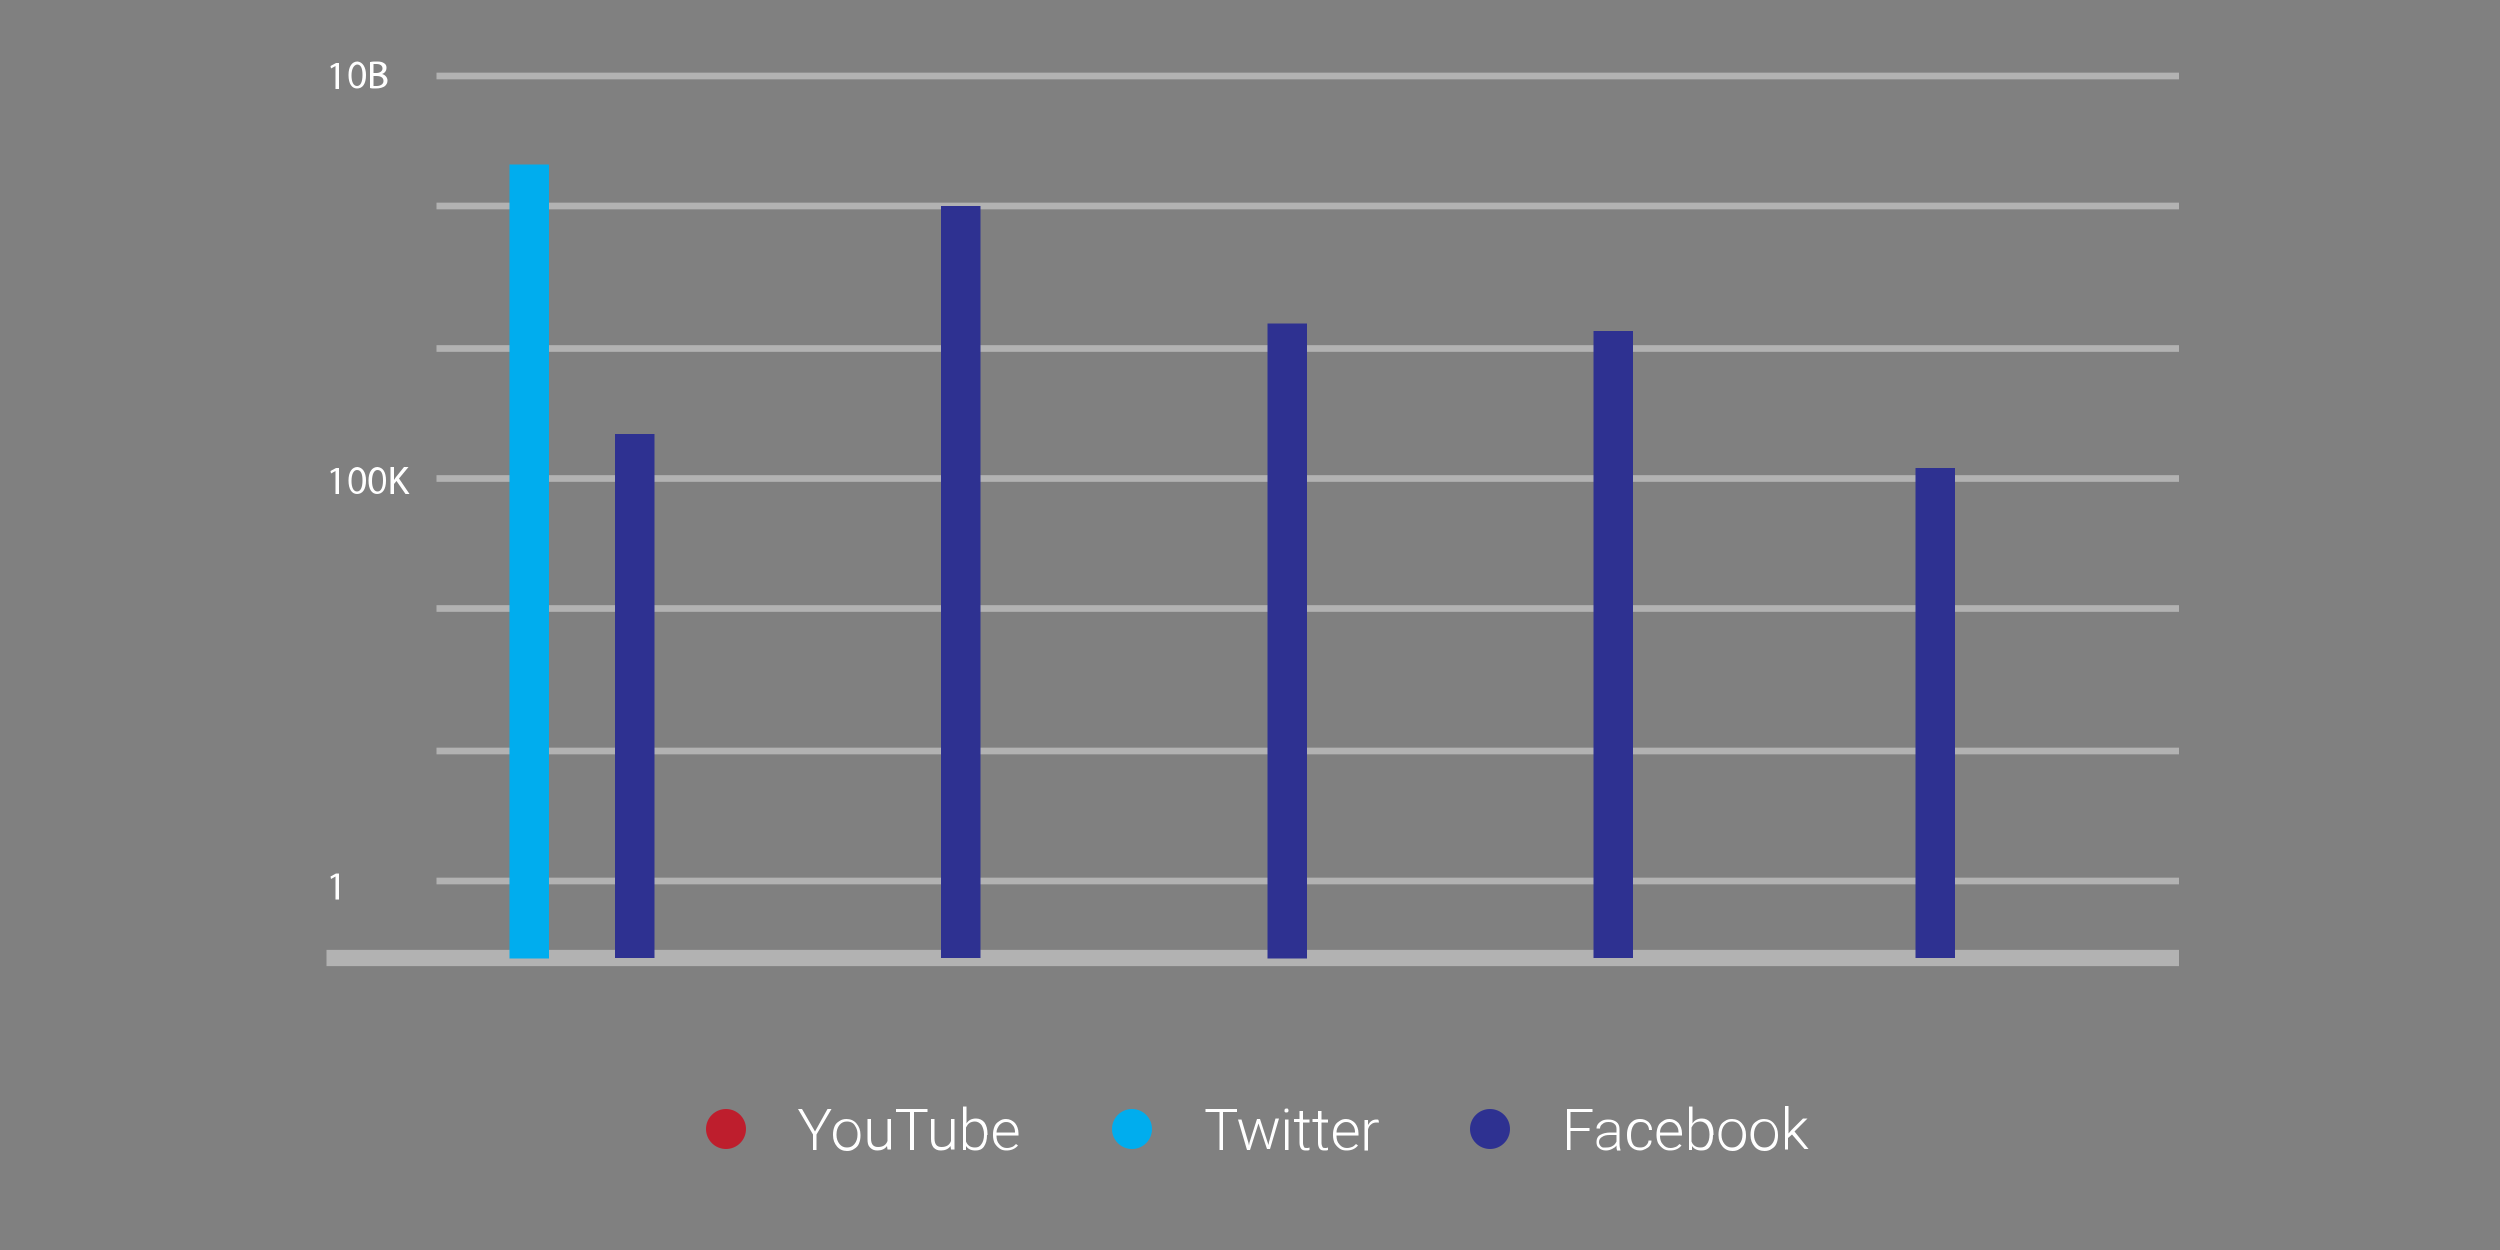 <?xml version="1.0" encoding="utf-8"?>
<!-- Generator: Adobe Illustrator 27.7.0, SVG Export Plug-In . SVG Version: 6.00 Build 0)  -->
<svg version="1.1" id="Layer_1" xmlns="http://www.w3.org/2000/svg" xmlns:xlink="http://www.w3.org/1999/xlink" x="0px" y="0px"
	 viewBox="0 0 500 250" style="enable-background:new 0 0 500 250;" xml:space="preserve">
<rect x="0" y="0" width="500" height="250" fill="#808080" stroke="none"/>
<style type="text/css">
	.st0{fill:none;stroke:#B2B2B2;stroke-width:3.251;stroke-miterlimit:10;}
	.st1{fill:none;stroke:#B2B2B2;stroke-width:1.336;stroke-miterlimit:10;}
	.st2{fill:#FFFFFF;}
	.st3{fill:#00ADEE;}
	.st4{fill:#2E3191;}
	.st5{fill:#BE1E2D;}
</style>
<g>
	<line class="st0" x1="65.3" y1="191.6" x2="435.8" y2="191.6"/>
	<g>
		<line class="st1" x1="87.3" y1="15.2" x2="435.8" y2="15.2"/>
		<line class="st1" x1="87.3" y1="41.2" x2="435.8" y2="41.2"/>
		<line class="st1" x1="87.3" y1="69.7" x2="435.8" y2="69.7"/>
		<line class="st1" x1="87.3" y1="95.7" x2="435.8" y2="95.7"/>
		<line class="st1" x1="87.3" y1="121.7" x2="435.8" y2="121.7"/>
		<line class="st1" x1="87.3" y1="150.2" x2="435.8" y2="150.2"/>
		<line class="st1" x1="87.3" y1="176.2" x2="435.8" y2="176.2"/>
	</g>
	<g>
		<g>
			<g>
				<g>
					<path class="st2" d="M67.1,13.2L67.1,13.2l-0.9,0.5l-0.1-0.5l1.1-0.6h0.6v5.2h-0.7V13.2z"/>
					<path class="st2" d="M73.2,15c0,1.8-0.7,2.7-1.8,2.7c-1,0-1.7-0.9-1.7-2.7c0-1.7,0.7-2.7,1.8-2.7C72.5,12.4,73.2,13.4,73.2,15z
						 M70.3,15.1c0,1.3,0.4,2.1,1.1,2.1c0.7,0,1.1-0.8,1.1-2.2c0-1.3-0.3-2.1-1.1-2.1C70.8,13,70.3,13.7,70.3,15.1z"/>
					<path class="st2" d="M74.1,12.4c0.3-0.1,0.8-0.1,1.3-0.1c0.7,0,1.1,0.1,1.5,0.4c0.3,0.2,0.4,0.5,0.4,0.9c0,0.5-0.3,1-0.9,1.2v0
						c0.5,0.1,1.1,0.6,1.1,1.3c0,0.5-0.2,0.8-0.5,1.1c-0.4,0.3-1,0.5-1.9,0.5c-0.5,0-0.8,0-1.1-0.1V12.4z M74.7,14.6h0.6
						c0.7,0,1.2-0.4,1.2-0.9c0-0.6-0.5-0.9-1.2-0.9c-0.3,0-0.5,0-0.6,0V14.6z M74.7,17.2c0.1,0,0.3,0,0.6,0c0.7,0,1.4-0.3,1.4-1
						c0-0.7-0.6-1-1.4-1h-0.6V17.2z"/>
				</g>
			</g>
			<g>
				<g>
					<path class="st2" d="M67.1,94.2L67.1,94.2l-0.9,0.5l-0.1-0.5l1.1-0.6h0.6v5.2h-0.7V94.2z"/>
					<path class="st2" d="M73.2,96.1c0,1.8-0.7,2.7-1.8,2.7c-1,0-1.7-0.9-1.7-2.7c0-1.7,0.7-2.7,1.8-2.7
						C72.5,93.5,73.2,94.4,73.2,96.1z M70.3,96.2c0,1.3,0.4,2.1,1.1,2.1c0.7,0,1.1-0.8,1.1-2.2c0-1.3-0.3-2.1-1.1-2.1
						C70.8,94,70.3,94.7,70.3,96.2z"/>
					<path class="st2" d="M77.2,96.1c0,1.8-0.7,2.7-1.8,2.7c-1,0-1.7-0.9-1.7-2.7c0-1.7,0.7-2.7,1.8-2.7
						C76.6,93.5,77.2,94.4,77.2,96.1z M74.4,96.2c0,1.3,0.4,2.1,1.1,2.1c0.7,0,1.1-0.8,1.1-2.2c0-1.3-0.3-2.1-1.1-2.1
						C74.9,94,74.4,94.7,74.4,96.2z"/>
					<path class="st2" d="M78.1,93.4h0.7v2.6h0c0.1-0.2,0.3-0.4,0.4-0.6l1.6-2h0.9l-1.9,2.3l2.1,3.1h-0.8l-1.8-2.6l-0.5,0.6v2h-0.7
						V93.4z"/>
				</g>
			</g>
			<g>
				<g>
					<path class="st2" d="M67.1,175.3L67.1,175.3l-0.9,0.5l-0.1-0.5l1.1-0.6h0.6v5.2h-0.7V175.3z"/>
				</g>
			</g>
		</g>
	</g>
	<rect x="101.9" y="32.9" class="st3" width="7.9" height="158.8"/>
	<rect x="123" y="86.8" class="st4" width="7.9" height="104.8"/>
	<rect x="188.2" y="41.2" class="st4" width="7.9" height="150.4"/>
	<rect x="253.5" y="64.7" class="st4" width="7.9" height="127"/>
	<rect x="318.7" y="66.2" class="st4" width="7.9" height="125.4"/>
	<rect x="383.1" y="93.6" class="st4" width="7.9" height="98"/>
	<g>
		<path class="st2" d="M247.4,222.4h-2.8v7.6h-0.7v-7.6h-2.8v-0.6h6.3V222.4z"/>
		<path class="st2" d="M249.7,228.6l0.1,0.5l0.1-0.6l1.5-4.7h0.6l1.5,4.6l0.2,0.6l0.1-0.6l1.3-4.7h0.7l-1.8,6.1h-0.6l-1.6-4.8
			l-0.1-0.3l-0.1,0.3L250,230h-0.6l-1.8-6.1h0.7L249.7,228.6z"/>
		<path class="st2" d="M256.9,222.1c0-0.1,0-0.2,0.1-0.3c0.1-0.1,0.2-0.1,0.3-0.1c0.1,0,0.3,0,0.3,0.1c0.1,0.1,0.1,0.2,0.1,0.3
			c0,0.1,0,0.2-0.1,0.3c-0.1,0.1-0.2,0.1-0.3,0.1c-0.1,0-0.3,0-0.3-0.1C256.9,222.4,256.9,222.3,256.9,222.1z M257.7,230H257v-6.1
			h0.7V230z"/>
		<path class="st2" d="M260.6,222.3v1.6h1.3v0.6h-1.3v4.1c0,0.3,0.1,0.6,0.2,0.8c0.1,0.2,0.3,0.2,0.6,0.2c0.1,0,0.3,0,0.5-0.1l0,0.5
			c-0.2,0.1-0.4,0.1-0.7,0.1c-0.5,0-0.8-0.1-1-0.4c-0.2-0.3-0.3-0.7-0.3-1.2v-4.1h-1.1v-0.6h1.1v-1.6H260.6z"/>
		<path class="st2" d="M264.3,222.3v1.6h1.3v0.6h-1.3v4.1c0,0.3,0.1,0.6,0.2,0.8c0.1,0.2,0.3,0.2,0.6,0.2c0.1,0,0.3,0,0.5-0.1l0,0.5
			c-0.2,0.1-0.4,0.1-0.7,0.1c-0.5,0-0.8-0.1-1-0.4c-0.2-0.3-0.3-0.7-0.3-1.2v-4.1h-1.1v-0.6h1.1v-1.6H264.3z"/>
		<path class="st2" d="M269.3,230.1c-0.5,0-1-0.1-1.4-0.4c-0.4-0.3-0.7-0.6-1-1.1c-0.2-0.5-0.3-1-0.3-1.5v-0.2
			c0-0.6,0.1-1.1,0.3-1.6c0.2-0.5,0.5-0.8,1-1.1c0.4-0.3,0.8-0.4,1.3-0.4c0.7,0,1.3,0.3,1.8,0.8c0.4,0.5,0.7,1.2,0.7,2.1v0.4h-4.4
			v0.1c0,0.7,0.2,1.3,0.6,1.7c0.4,0.5,0.9,0.7,1.5,0.7c0.4,0,0.7-0.1,1-0.2c0.3-0.1,0.5-0.3,0.8-0.6l0.4,0.3
			C271,229.8,270.3,230.1,269.3,230.1z M269.2,224.4c-0.5,0-0.9,0.2-1.3,0.6s-0.6,0.9-0.6,1.5h3.7v-0.1c0-0.6-0.2-1.1-0.5-1.4
			C270.1,224.5,269.7,224.4,269.2,224.4z"/>
		<path class="st2" d="M275.8,224.5c-0.1,0-0.3,0-0.5,0c-0.4,0-0.8,0.1-1.1,0.4c-0.3,0.2-0.5,0.6-0.6,1v4.2h-0.7v-6.1h0.7l0,1
			c0.4-0.7,0.9-1.1,1.7-1.1c0.2,0,0.3,0,0.4,0.1L275.8,224.5z"/>
	</g>
	<circle class="st3" cx="226.4" cy="225.8" r="4"/>
	<g>
		<path class="st2" d="M163,226.3l2.5-4.5h0.8l-3,5.1v3.1h-0.7v-3.1l-3-5.1h0.8L163,226.3z"/>
		<path class="st2" d="M166.6,226.9c0-0.6,0.1-1.1,0.3-1.6c0.2-0.5,0.5-0.8,1-1.1c0.4-0.3,0.9-0.4,1.4-0.4c0.8,0,1.5,0.3,2,0.9
			c0.5,0.6,0.8,1.3,0.8,2.3v0.1c0,0.6-0.1,1.1-0.3,1.6c-0.2,0.5-0.5,0.8-1,1.1c-0.4,0.3-0.9,0.4-1.4,0.4c-0.8,0-1.5-0.3-2-0.9
			c-0.5-0.6-0.8-1.3-0.8-2.3V226.9z M167.3,227c0,0.7,0.2,1.3,0.6,1.8c0.4,0.5,0.9,0.7,1.5,0.7c0.6,0,1.1-0.2,1.5-0.7
			c0.4-0.5,0.6-1.1,0.6-1.9v-0.1c0-0.5-0.1-0.9-0.3-1.3c-0.2-0.4-0.4-0.7-0.7-0.9c-0.3-0.2-0.7-0.3-1.1-0.3c-0.6,0-1.1,0.2-1.5,0.7
			c-0.4,0.5-0.6,1.1-0.6,1.9V227z"/>
		<path class="st2" d="M177.4,229.2c-0.4,0.6-1.1,0.9-1.9,0.9c-0.7,0-1.1-0.2-1.5-0.6s-0.5-0.9-0.5-1.7v-4h0.7v3.9
			c0,1.2,0.5,1.7,1.4,1.7c1,0,1.6-0.4,1.9-1.2v-4.4h0.7v6.1h-0.7L177.4,229.2z"/>
		<path class="st2" d="M185.6,222.4h-2.8v7.6H182v-7.6h-2.8v-0.6h6.3V222.4z"/>
		<path class="st2" d="M190.1,229.2c-0.4,0.6-1.1,0.9-1.9,0.9c-0.7,0-1.1-0.2-1.5-0.6c-0.3-0.4-0.5-0.9-0.5-1.7v-4h0.7v3.9
			c0,1.2,0.5,1.7,1.4,1.7c1,0,1.6-0.4,1.9-1.2v-4.4h0.7v6.1h-0.7L190.1,229.2z"/>
		<path class="st2" d="M197.4,227c0,1-0.2,1.7-0.6,2.3c-0.4,0.6-1,0.8-1.7,0.8c-0.9,0-1.5-0.3-1.9-0.9l0,0.8h-0.6v-8.7h0.7v3.4
			c0.4-0.7,1.1-1,1.9-1c0.7,0,1.3,0.3,1.7,0.8c0.4,0.6,0.6,1.3,0.6,2.3V227z M196.8,226.9c0-0.8-0.2-1.4-0.5-1.9
			c-0.3-0.4-0.8-0.7-1.3-0.7c-0.4,0-0.8,0.1-1.1,0.3c-0.3,0.2-0.5,0.5-0.7,0.9v2.8c0.3,0.8,0.9,1.2,1.8,1.2c0.6,0,1-0.2,1.3-0.7
			C196.6,228.4,196.8,227.8,196.8,226.9z"/>
		<path class="st2" d="M201.3,230.1c-0.5,0-1-0.1-1.4-0.4c-0.4-0.3-0.7-0.6-1-1.1c-0.2-0.5-0.3-1-0.3-1.5v-0.2
			c0-0.6,0.1-1.1,0.3-1.6c0.2-0.5,0.5-0.8,1-1.1c0.4-0.3,0.8-0.4,1.3-0.4c0.7,0,1.3,0.3,1.8,0.8c0.4,0.5,0.7,1.2,0.7,2.1v0.4h-4.4
			v0.1c0,0.7,0.2,1.3,0.6,1.7c0.4,0.5,0.9,0.7,1.5,0.7c0.4,0,0.7-0.1,1-0.2c0.3-0.1,0.5-0.3,0.8-0.6l0.4,0.3
			C203,229.8,202.2,230.1,201.3,230.1z M201.2,224.4c-0.5,0-0.9,0.2-1.3,0.6c-0.3,0.4-0.6,0.9-0.6,1.5h3.7v-0.1
			c0-0.6-0.2-1.1-0.5-1.4C202.1,224.5,201.7,224.4,201.2,224.4z"/>
	</g>
	<circle class="st5" cx="145.2" cy="225.8" r="4"/>
	<g>
		<path class="st2" d="M317.9,226.2h-3.8v3.8h-0.7v-8.2h5.1v0.6h-4.4v3.2h3.8V226.2z"/>
		<path class="st2" d="M323.4,230c-0.1-0.2-0.1-0.5-0.1-0.9c-0.2,0.3-0.5,0.5-0.9,0.7c-0.4,0.2-0.8,0.3-1.2,0.3
			c-0.6,0-1.1-0.2-1.4-0.5c-0.4-0.3-0.5-0.7-0.5-1.2c0-0.6,0.2-1.1,0.7-1.4c0.5-0.3,1.2-0.5,2.1-0.5h1.2v-0.7c0-0.4-0.1-0.8-0.4-1
			c-0.3-0.3-0.7-0.4-1.2-0.4c-0.5,0-0.9,0.1-1.2,0.4c-0.3,0.2-0.5,0.5-0.5,0.9l-0.7,0c0-0.5,0.2-0.9,0.7-1.3s1-0.5,1.7-0.5
			c0.7,0,1.2,0.2,1.6,0.5c0.4,0.3,0.6,0.8,0.6,1.4v2.9c0,0.6,0.1,1,0.2,1.3v0.1H323.4z M321.3,229.5c0.5,0,0.9-0.1,1.2-0.3
			c0.4-0.2,0.6-0.5,0.8-0.9V227H322c-0.7,0-1.2,0.1-1.6,0.4c-0.4,0.2-0.6,0.6-0.6,1c0,0.3,0.1,0.6,0.4,0.9S320.8,229.5,321.3,229.5z
			"/>
		<path class="st2" d="M328,229.5c0.5,0,0.9-0.1,1.2-0.4s0.5-0.6,0.5-1h0.6c0,0.4-0.1,0.7-0.3,1c-0.2,0.3-0.5,0.5-0.9,0.7
			c-0.4,0.2-0.7,0.3-1.1,0.3c-0.8,0-1.4-0.3-1.9-0.8c-0.5-0.6-0.7-1.3-0.7-2.2v-0.2c0-0.6,0.1-1.1,0.3-1.6c0.2-0.5,0.5-0.8,0.9-1.1
			c0.4-0.3,0.9-0.4,1.4-0.4c0.7,0,1.2,0.2,1.7,0.6c0.4,0.4,0.7,0.9,0.7,1.6h-0.6c0-0.5-0.2-0.9-0.5-1.2c-0.3-0.3-0.7-0.4-1.2-0.4
			c-0.6,0-1.1,0.2-1.4,0.7c-0.3,0.4-0.5,1.1-0.5,1.9v0.2c0,0.8,0.2,1.4,0.5,1.8C326.9,229.3,327.4,229.5,328,229.5z"/>
		<path class="st2" d="M334,230.1c-0.5,0-1-0.1-1.4-0.4c-0.4-0.3-0.7-0.6-1-1.1c-0.2-0.5-0.3-1-0.3-1.5v-0.2c0-0.6,0.1-1.1,0.3-1.6
			c0.2-0.5,0.5-0.8,1-1.1c0.4-0.3,0.8-0.4,1.3-0.4c0.7,0,1.3,0.3,1.8,0.8c0.4,0.5,0.7,1.2,0.7,2.1v0.4H332v0.1
			c0,0.7,0.2,1.3,0.6,1.7c0.4,0.5,0.9,0.7,1.5,0.7c0.4,0,0.7-0.1,1-0.2c0.3-0.1,0.5-0.3,0.8-0.6l0.4,0.3
			C335.7,229.8,335,230.1,334,230.1z M333.9,224.4c-0.5,0-0.9,0.2-1.3,0.6s-0.6,0.9-0.6,1.5h3.7v-0.1c0-0.6-0.2-1.1-0.5-1.4
			C334.8,224.5,334.4,224.4,333.9,224.4z"/>
		<path class="st2" d="M342.6,227c0,1-0.2,1.7-0.6,2.3c-0.4,0.6-1,0.8-1.7,0.8c-0.9,0-1.5-0.3-1.9-0.9l0,0.8h-0.6v-8.7h0.7v3.4
			c0.4-0.7,1.1-1,1.9-1c0.7,0,1.3,0.3,1.7,0.8c0.4,0.6,0.6,1.3,0.6,2.3V227z M341.9,226.9c0-0.8-0.2-1.4-0.5-1.9
			c-0.3-0.4-0.8-0.7-1.3-0.7c-0.4,0-0.8,0.1-1.1,0.3c-0.3,0.2-0.5,0.5-0.7,0.9v2.8c0.3,0.8,0.9,1.2,1.8,1.2c0.6,0,1-0.2,1.3-0.7
			C341.7,228.4,341.9,227.8,341.9,226.9z"/>
		<path class="st2" d="M343.7,226.9c0-0.6,0.1-1.1,0.3-1.6c0.2-0.5,0.5-0.8,1-1.1c0.4-0.3,0.9-0.4,1.4-0.4c0.8,0,1.5,0.3,2,0.9
			s0.8,1.3,0.8,2.3v0.1c0,0.6-0.1,1.1-0.3,1.6c-0.2,0.5-0.5,0.8-1,1.1c-0.4,0.3-0.9,0.4-1.4,0.4c-0.8,0-1.5-0.3-2-0.9
			c-0.5-0.6-0.8-1.3-0.8-2.3V226.9z M344.3,227c0,0.7,0.2,1.3,0.6,1.8c0.4,0.5,0.9,0.7,1.5,0.7c0.6,0,1.1-0.2,1.5-0.7
			c0.4-0.5,0.6-1.1,0.6-1.9v-0.1c0-0.5-0.1-0.9-0.3-1.3c-0.2-0.4-0.4-0.7-0.7-0.9c-0.3-0.2-0.7-0.3-1.1-0.3c-0.6,0-1.1,0.2-1.5,0.7
			c-0.4,0.5-0.6,1.1-0.6,1.9V227z"/>
		<path class="st2" d="M350.1,226.9c0-0.6,0.1-1.1,0.3-1.6c0.2-0.5,0.5-0.8,1-1.1c0.4-0.3,0.9-0.4,1.4-0.4c0.8,0,1.5,0.3,2,0.9
			s0.8,1.3,0.8,2.3v0.1c0,0.6-0.1,1.1-0.3,1.6c-0.2,0.5-0.5,0.8-1,1.1c-0.4,0.3-0.9,0.4-1.4,0.4c-0.8,0-1.5-0.3-2-0.9
			c-0.5-0.6-0.8-1.3-0.8-2.3V226.9z M350.8,227c0,0.7,0.2,1.3,0.6,1.8c0.4,0.5,0.9,0.7,1.5,0.7c0.6,0,1.1-0.2,1.5-0.7
			c0.4-0.5,0.6-1.1,0.6-1.9v-0.1c0-0.5-0.1-0.9-0.3-1.3c-0.2-0.4-0.4-0.7-0.7-0.9c-0.3-0.2-0.7-0.3-1.1-0.3c-0.6,0-1.1,0.2-1.5,0.7
			c-0.4,0.5-0.6,1.1-0.6,1.9V227z"/>
		<path class="st2" d="M358.4,226.9l-0.8,0.7v2.3H357v-8.7h0.7v5.5l0.6-0.7l2.3-2.3h0.9l-2.6,2.6l2.8,3.5h-0.8L358.4,226.9z"/>
	</g>
	<circle class="st4" cx="298" cy="225.8" r="4"/>
</g>
</svg>
